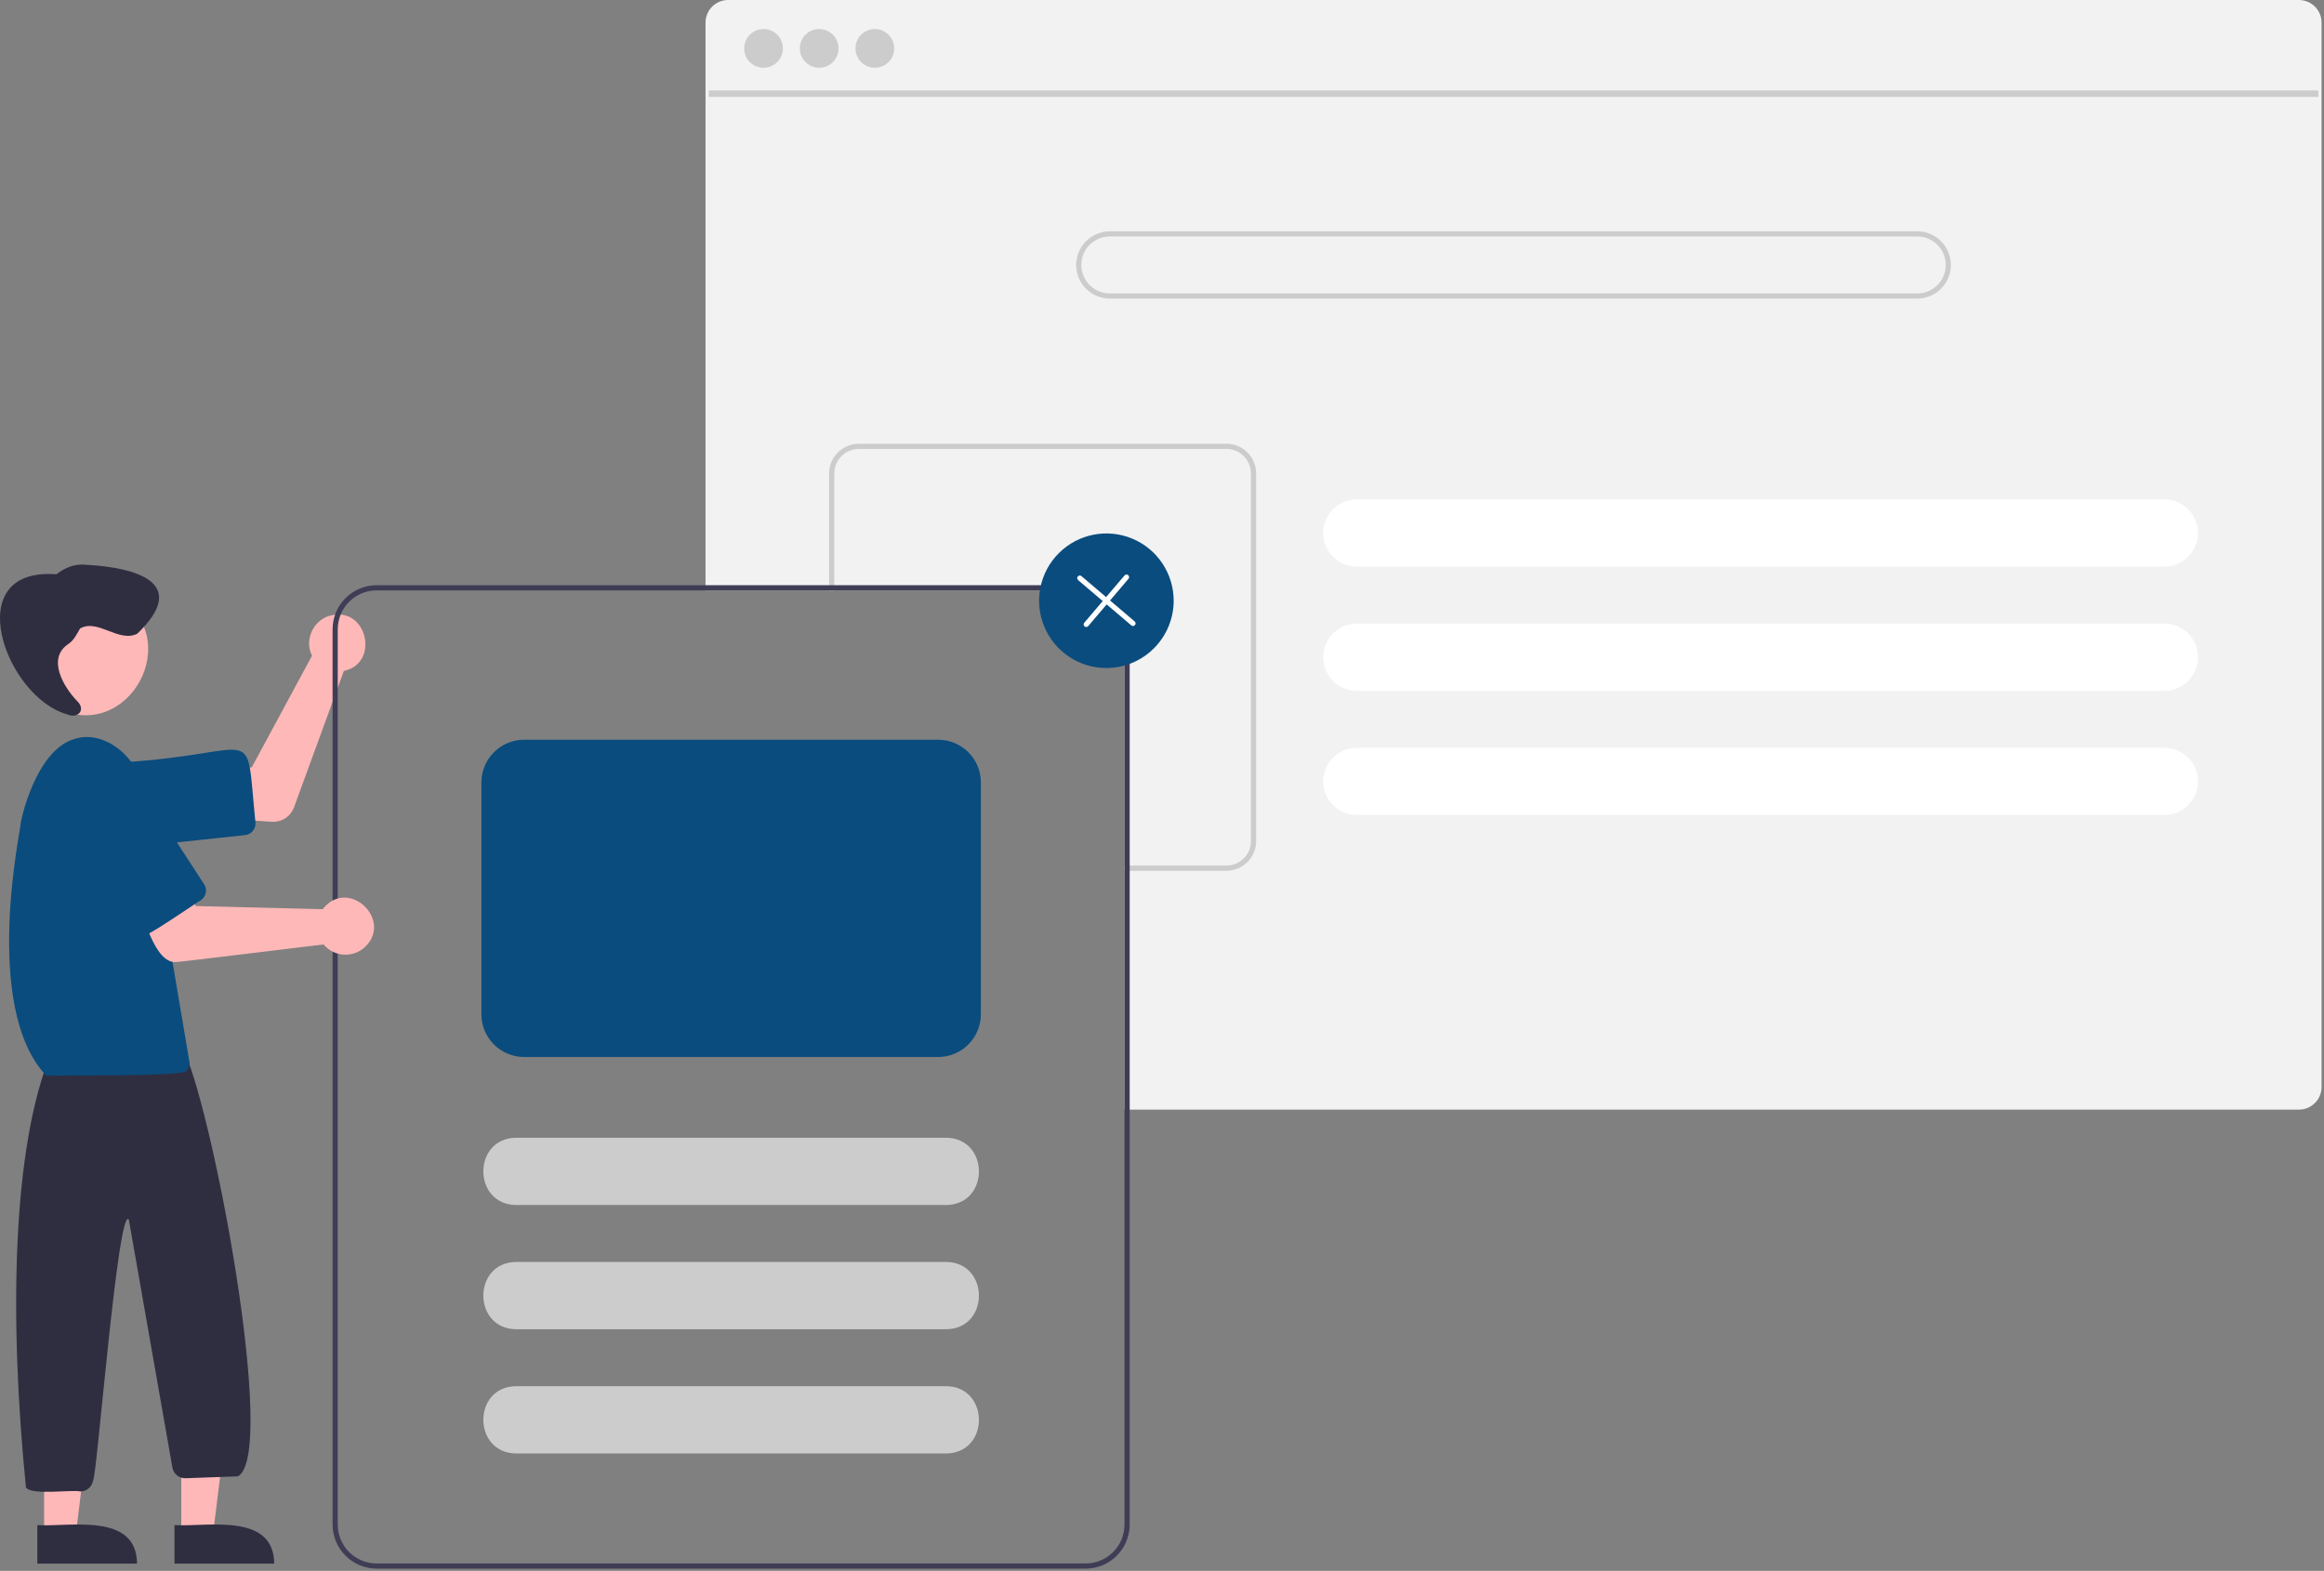 <svg version="1.2" baseProfile="tiny-ps" xmlns="http://www.w3.org/2000/svg" viewBox="0 0 898 607" width="898" height="607">
	<rect x="0" y="0" width="898" height="607" fill="#808080" stroke="none"/>
	<title>undraw_content_re_33px-svg</title>
	<style>
		tspan { white-space:pre }
		.s0 { fill: #f2f2f2 } 
		.s1 { fill: #cccccc } 
		.s2 { fill: #ffffff } 
		.s3 { fill: #ffb8b8 } 
		.s4 { fill: #0a4c7e } 
		.s5 { fill: #2f2e41 } 
		.s6 { fill: #3f3d56 } 
	</style>
	<path id="Layer" class="s0" d="m888.33 0c1.15 0 2.28 0.23 3.34 0.66c1.06 0.44 2.02 1.08 2.83 1.89c0.81 0.81 1.45 1.77 1.89 2.83c0.44 1.06 0.67 2.19 0.67 3.34v411.32c0 0.28-0.01 0.57-0.04 0.85c-0.03 0.28-0.07 0.56-0.12 0.84c-0.06 0.28-0.12 0.55-0.21 0.82c-0.08 0.27-0.18 0.54-0.29 0.8c-0.08 0.19-0.16 0.38-0.25 0.56c-0.09 0.18-0.19 0.36-0.29 0.54c-0.1 0.18-0.22 0.35-0.33 0.52c-0.12 0.17-0.24 0.33-0.37 0.49c-0.01 0.02-0.03 0.04-0.04 0.06c-0.02 0.02-0.03 0.04-0.05 0.06c-0.02 0.02-0.03 0.04-0.05 0.06c-0.02 0.02-0.03 0.04-0.05 0.06c-0.41 0.48-0.87 0.91-1.37 1.29c-0.5 0.38-1.04 0.7-1.61 0.97c-0.57 0.26-1.17 0.46-1.78 0.6c-0.61 0.13-1.24 0.2-1.87 0.2h-453.82v-185.63c0-1.97-0.39-3.92-1.15-5.74c-0.75-1.82-1.86-3.47-3.25-4.86c-1.39-1.39-3.05-2.5-4.86-3.25c-1.82-0.75-3.77-1.14-5.74-1.15h-146.9l0-219.41c0-1.14 0.23-2.28 0.67-3.34c0.44-1.06 1.08-2.02 1.89-2.83c0.81-0.81 1.77-1.45 2.83-1.89c1.06-0.44 2.19-0.66 3.34-0.67h607l0 0z" />
	<path id="Layer" class="s1" d="m273.85 34.95h621.96v2.49h-621.96v-2.49z" />
	<path id="Layer" class="s1" d="m295.04 26.18c-4.14 0-7.48-3.34-7.48-7.48c0-4.14 3.34-7.48 7.48-7.48c4.14 0 7.48 3.34 7.48 7.48c0 4.14-3.34 7.48-7.48 7.48z" />
	<path id="Layer" class="s1" d="m316.54 26.18c-4.14 0-7.48-3.34-7.48-7.48c0-4.14 3.34-7.48 7.48-7.48c4.14 0 7.48 3.34 7.48 7.48c0 4.14-3.34 7.48-7.48 7.48z" />
	<path id="Layer" class="s1" d="m338.04 26.18c-4.14 0-7.48-3.34-7.48-7.48c0-4.14 3.34-7.48 7.48-7.48c4.14 0 7.48 3.34 7.48 7.48c0 4.14-3.34 7.48-7.48 7.48z" />
	<path id="Layer" fill-rule="evenodd" class="s1" d="m750.02 93.19c2.44 2.44 3.81 5.74 3.81 9.19c0 3.45-1.37 6.75-3.81 9.19c-2.44 2.44-5.74 3.81-9.19 3.81h-312c-3.45 0-6.75-1.37-9.19-3.81c-2.44-2.44-3.81-5.74-3.81-9.19c0-3.45 1.37-6.75 3.81-9.19c2.44-2.44 5.74-3.81 9.19-3.81h312c3.45 0 6.75 1.37 9.19 3.81zm-1.41 16.97c2.06-2.06 3.22-4.86 3.22-7.78c0-2.92-1.16-5.72-3.22-7.78c-2.06-2.06-4.86-3.22-7.78-3.22h-312c-2.92 0-5.72 1.16-7.78 3.22c-2.06 2.06-3.22 4.86-3.22 7.78c0 2.92 1.16 5.72 3.22 7.78c2.06 2.06 4.86 3.22 7.78 3.22h312c2.92 0 5.72-1.16 7.78-3.22z" />
	<path id="Layer" class="s2" d="m845.49 196.76c2.44 2.44 3.81 5.74 3.81 9.19c0 3.45-1.37 6.75-3.81 9.19c-2.44 2.44-5.74 3.81-9.19 3.81h-312c-3.45 0-6.75-1.37-9.19-3.81c-2.44-2.44-3.81-5.74-3.81-9.19c0-3.45 1.37-6.75 3.81-9.19c2.44-2.44 5.74-3.81 9.19-3.81h312c3.45 0 6.75 1.37 9.19 3.81z" />
	<path id="Layer" class="s2" d="m845.49 244.76c2.44 2.44 3.81 5.74 3.81 9.19c0 3.45-1.37 6.75-3.81 9.19c-2.44 2.44-5.74 3.81-9.19 3.81h-312c-3.45 0-6.75-1.37-9.19-3.81c-2.44-2.44-3.81-5.74-3.81-9.19c0-3.45 1.37-6.75 3.81-9.19c2.44-2.44 5.74-3.81 9.19-3.81h312c3.45 0 6.75 1.37 9.19 3.81z" />
	<path id="Layer" class="s2" d="m845.49 292.76c2.44 2.44 3.81 5.74 3.81 9.19c0 3.45-1.37 6.75-3.81 9.19c-2.44 2.44-5.74 3.81-9.19 3.81h-312c-3.45 0-6.75-1.37-9.19-3.81c-2.44-2.44-3.81-5.74-3.81-9.19c0-3.45 1.37-6.75 3.81-9.19c2.44-2.44 5.74-3.81 9.19-3.81h312c3.45 0 6.75 1.37 9.19 3.81z" />
	<path id="Layer" class="s1" d="m473.88 171.45c1.51 0 3 0.3 4.4 0.88c1.39 0.58 2.66 1.42 3.73 2.49c1.07 1.07 1.91 2.33 2.49 3.73c0.58 1.39 0.88 2.89 0.88 4.4v142.02c0 1.51-0.3 3-0.88 4.4c-0.58 1.39-1.42 2.66-2.49 3.73c-1.07 1.07-2.33 1.91-3.73 2.49c-1.39 0.58-2.89 0.88-4.4 0.88h-39.37v-2h39.37c1.25 0 2.48-0.25 3.63-0.72c1.15-0.48 2.2-1.18 3.08-2.06c0.88-0.88 1.58-1.93 2.06-3.08c0.48-1.15 0.72-2.38 0.72-3.63v-142.02c0-1.25-0.25-2.48-0.72-3.63c-0.48-1.15-1.18-2.2-2.06-3.08c-0.88-0.88-1.93-1.58-3.08-2.06c-1.15-0.48-2.38-0.72-3.63-0.72h-142.02c-1.25 0-2.48 0.25-3.63 0.73c-1.15 0.48-2.2 1.18-3.08 2.06c-0.88 0.88-1.58 1.93-2.06 3.08c-0.48 1.15-0.72 2.38-0.73 3.63v45.19h-2v-45.19c0-1.51 0.3-3 0.88-4.39c0.58-1.39 1.42-2.66 2.49-3.73c1.07-1.07 2.33-1.91 3.73-2.49c1.39-0.58 2.89-0.88 4.39-0.88h142.02h0z" />
	<path id="Layer" class="s3" d="m105.62 317.57c-0.5 0.02-21.91-1.46-22.46-1.48l1.92-19.2l12.19-0.37l23.3-43.16c-3.23-6.16 0.75-14.34 7.6-15.6c13.81-3.14 18.56 18.59 4.7 21.49l-19.27 52.73c-0.3 0.81-0.72 1.57-1.25 2.26c-0.53 0.69-1.16 1.29-1.87 1.78c-0.71 0.5-1.49 0.88-2.32 1.14c-0.83 0.26-1.69 0.4-2.55 0.4h0z" />
	<path id="Layer" class="s4" d="m49.18 327.46c-20.37 0.05-22.16-30.74-1.74-32.91c53.99-3.26 47.16-16.82 51.26 23.18c0.06 0.59 0.01 1.18-0.16 1.75c-0.17 0.57-0.44 1.09-0.81 1.55c-0.37 0.46-0.83 0.84-1.35 1.13c-0.52 0.28-1.09 0.46-1.67 0.53l-43.75 4.68c-0.15 0.02-0.29 0.03-0.44 0.04c-0.15 0.01-0.29 0.02-0.44 0.03c-0.15 0.01-0.29 0.01-0.44 0.02c-0.15 0-0.3 0.01-0.44 0.01z" />
	<path id="Layer" class="s3" d="m44.53 230.11c28.06 15.97 5.02 58.11-23.56 43.1c-28.06-15.97-5.02-58.11 23.56-43.1z" />
	<path id="Layer" class="s3" d="m70.05 592.82l0-47.29l18.09 0l-5.83 47.29l-12.26 0v0z" />
	<path id="Layer" class="s5" d="m67.42 589.32c12.61 0.73 38.38-5 38.53 14.89l-38.53 0l0-14.89z" />
	<path id="Layer" class="s3" d="m17.05 592.82l0-47.29l18.09 0l-5.83 47.29l-12.26 0v0z" />
	<path id="Layer" class="s5" d="m14.42 589.32c12.61 0.73 38.38-5 38.53 14.89l-38.53 0l0-14.89z" />
	<path id="Layer" class="s5" d="m30.98 576.31c-2.96-0.81-19.06 1.65-20.96-1.58c-6.64-66.51-5.16-131.6 9.57-167.37l50.65-3.1c11.33 20.68 37.36 157.87 21.66 166.22l-20.19 0.72c-0.57 0.02-1.14-0.06-1.69-0.23c-0.54-0.17-1.06-0.44-1.51-0.78c-0.46-0.35-0.85-0.77-1.16-1.25c-0.31-0.48-0.54-1.01-0.68-1.56l-16.89-96.12c-4.21-5.88-12.48 101.22-13.84 100.82c-0.09 0.59-0.28 1.15-0.57 1.67c-0.29 0.52-0.66 0.98-1.11 1.37c-0.45 0.39-0.96 0.69-1.52 0.89c-0.56 0.2-1.14 0.31-1.74 0.31z" />
	<path id="Layer" class="s4" d="m17.98 415.76c-25.57-26.75-9.26-98.48-10.09-96.95c0.07-1.76 5.86-28.82 20.84-33.26c11.89-3.92 25.04 7.81 26.67 19.68l17.81 105.15c0.05 0.29 0.06 0.57 0.04 0.86c-0.02 0.29-0.08 0.57-0.16 0.85c-0.09 0.28-0.21 0.54-0.36 0.79c-0.15 0.25-0.33 0.48-0.53 0.68c0.88 2.73-52.97 1.65-54.22 2.2z" />
	<path id="Layer" class="s5" d="m29.66 270.75c3.72 3.4 0.56 7.14-3.67 5.3c-23.91-6.65-42.08-57.03-4.19-54.14c3.39-2.62 7.2-4.21 11.68-3.66c18.97 1.04 40.13 6.87 19.54 26.64c-7.28 3.54-15.2-5.95-22.08-2.03c-1.31 2.22-2.41 4.65-4.66 6.07c-8.15 5.54-1.77 16.41 3.38 21.81z" />
	<path id="Layer" fill-rule="evenodd" class="s6" d="m419.51 226.13c2.23 0 4.44 0.45 6.5 1.3c2.06 0.86 3.93 2.11 5.51 3.69c1.58 1.58 2.83 3.45 3.69 5.51c0.86 2.06 1.3 4.27 1.3 6.5v346c0 2.23-0.45 4.44-1.3 6.5c-0.86 2.06-2.11 3.93-3.69 5.51c-1.58 1.58-3.45 2.83-5.51 3.69c-2.06 0.86-4.27 1.3-6.5 1.3h-274c-2.23 0-4.44-0.45-6.5-1.3c-2.06-0.86-3.93-2.11-5.51-3.69c-1.58-1.58-2.83-3.45-3.69-5.51c-0.86-2.06-1.3-4.27-1.3-6.5v-346c0-2.23 0.45-4.44 1.3-6.5c0.86-2.06 2.11-3.93 3.69-5.51c1.58-1.58 3.45-2.83 5.51-3.69c2.06-0.86 4.27-1.3 6.5-1.3l274 0zm15 17c0-1.97-0.39-3.92-1.15-5.74c-0.75-1.82-1.86-3.47-3.25-4.86c-1.39-1.39-3.05-2.5-4.86-3.25c-1.82-0.75-3.77-1.14-5.74-1.15h-274c-1.97 0-3.92 0.39-5.74 1.15c-1.82 0.75-3.47 1.86-4.86 3.25c-1.39 1.39-2.5 3.05-3.25 4.86c-0.75 1.82-1.14 3.77-1.15 5.74v346c0 1.97 0.39 3.92 1.15 5.74c0.75 1.82 1.86 3.47 3.25 4.86c1.39 1.39 3.05 2.5 4.86 3.25c1.82 0.75 3.77 1.14 5.74 1.15h274c1.97 0 3.92-0.39 5.74-1.15c1.82-0.75 3.47-1.86 4.86-3.25c1.39-1.39 2.5-3.05 3.25-4.86c0.75-1.82 1.14-3.77 1.15-5.74v-346z" />
	<path id="Layer" class="s3" d="m68.31 371.73c-9.03 1.02-13-19.99-16.45-25.35l17.98-6.98l5.85 10.7l49.03 1.22c0.07-0.1 0.15-0.2 0.22-0.29c0.08-0.1 0.15-0.19 0.23-0.28c0.08-0.09 0.16-0.19 0.24-0.28c0.08-0.09 0.17-0.18 0.25-0.27h0c9.72-10.18 25.56 5.07 15.87 15.23c-1.07 1.14-2.37 2.03-3.81 2.63c-1.44 0.6-2.99 0.88-4.55 0.84c-1.56-0.05-3.09-0.42-4.49-1.1c-1.4-0.68-2.65-1.65-3.65-2.85c-1.21 0.09-55.56 6.81-56.74 6.77z" />
	<path id="Layer" class="s4" d="m54.99 361.7c-3.01 2.9-26.09-37.77-27.78-38.92c-11.66-18.13 15.8-36.03 27.66-18l24 36.88c0.32 0.5 0.54 1.05 0.65 1.63c0.11 0.58 0.1 1.18-0.02 1.76c-0.12 0.58-0.36 1.13-0.69 1.61c-0.33 0.49-0.76 0.9-1.26 1.23c-1.09 0.51-21.79 14.92-22.56 13.82z" />
	<path id="Layer" class="s1" d="m365.51 465.63h-166c-16.96-0.08-17.03-25.91 0-26h166c16.95 0.08 17.04 25.91 0 26z" />
	<path id="Layer" class="s1" d="m365.51 513.63h-166c-16.96-0.08-17.03-25.91 0-26h166c16.95 0.08 17.04 25.91 0 26z" />
	<path id="Layer" class="s1" d="m365.51 561.63h-166c-16.96-0.08-17.03-25.91 0-26h166c16.95 0.08 17.04 25.91 0 26z" />
	<path id="Layer" class="s4" d="m427.51 258.13c-10.52 0-20-6.33-24.02-16.05c-4.02-9.72-1.8-20.9 5.64-28.33c7.44-7.44 18.62-9.66 28.33-5.64c9.72 4.02 16.05 13.5 16.05 24.02c0 3.41-0.68 6.79-1.99 9.95c-1.31 3.15-3.22 6.02-5.64 8.43c-2.41 2.41-5.28 4.33-8.43 5.64c-3.15 1.31-6.53 1.98-9.95 1.99h0z" />
	<path id="Layer" class="s2" d="m435.21 222c0.26-0.02 0.53 0.06 0.73 0.24c0.2 0.17 0.33 0.42 0.35 0.68c0.02 0.26-0.06 0.53-0.24 0.73l-7.13 8.38l9.52 8.1c0.2 0.17 0.33 0.42 0.35 0.68c0.02 0.26-0.06 0.53-0.24 0.73c-0.17 0.2-0.42 0.33-0.68 0.35c-0.26 0.02-0.53-0.06-0.73-0.24l-9.52-8.1l-7.13 8.38c-0.17 0.2-0.42 0.33-0.68 0.35c-0.26 0.02-0.53-0.06-0.73-0.24c-0.2-0.17-0.33-0.42-0.35-0.68c-0.02-0.26 0.06-0.53 0.24-0.73l7.13-8.38l-9.52-8.1c-0.2-0.17-0.33-0.42-0.35-0.68c-0.02-0.26 0.06-0.53 0.24-0.73c0.17-0.2 0.42-0.33 0.68-0.35c0.26-0.02 0.53 0.06 0.73 0.24l9.52 8.1l7.13-8.38c0.17-0.2 0.42-0.33 0.68-0.35z" />
	<path id="Layer" class="s4" d="m362.51 408.43h-160c-2.17 0-4.31-0.43-6.31-1.26c-2-0.83-3.82-2.05-5.35-3.58c-1.53-1.53-2.75-3.35-3.58-5.35c-0.83-2-1.26-4.15-1.26-6.31v-89.6c0-2.17 0.43-4.31 1.26-6.31c0.83-2 2.05-3.82 3.58-5.35c1.53-1.53 3.35-2.75 5.35-3.58c2-0.83 4.15-1.26 6.31-1.26h160c2.17 0 4.31 0.43 6.31 1.26c2 0.83 3.82 2.05 5.35 3.58c1.53 1.53 2.75 3.35 3.58 5.35c0.83 2 1.26 4.15 1.26 6.31v89.6c0 2.17-0.43 4.31-1.26 6.31c-0.83 2-2.05 3.82-3.58 5.35c-1.53 1.53-3.35 2.75-5.35 3.58c-2 0.83-4.15 1.26-6.31 1.26h0z" />
</svg>